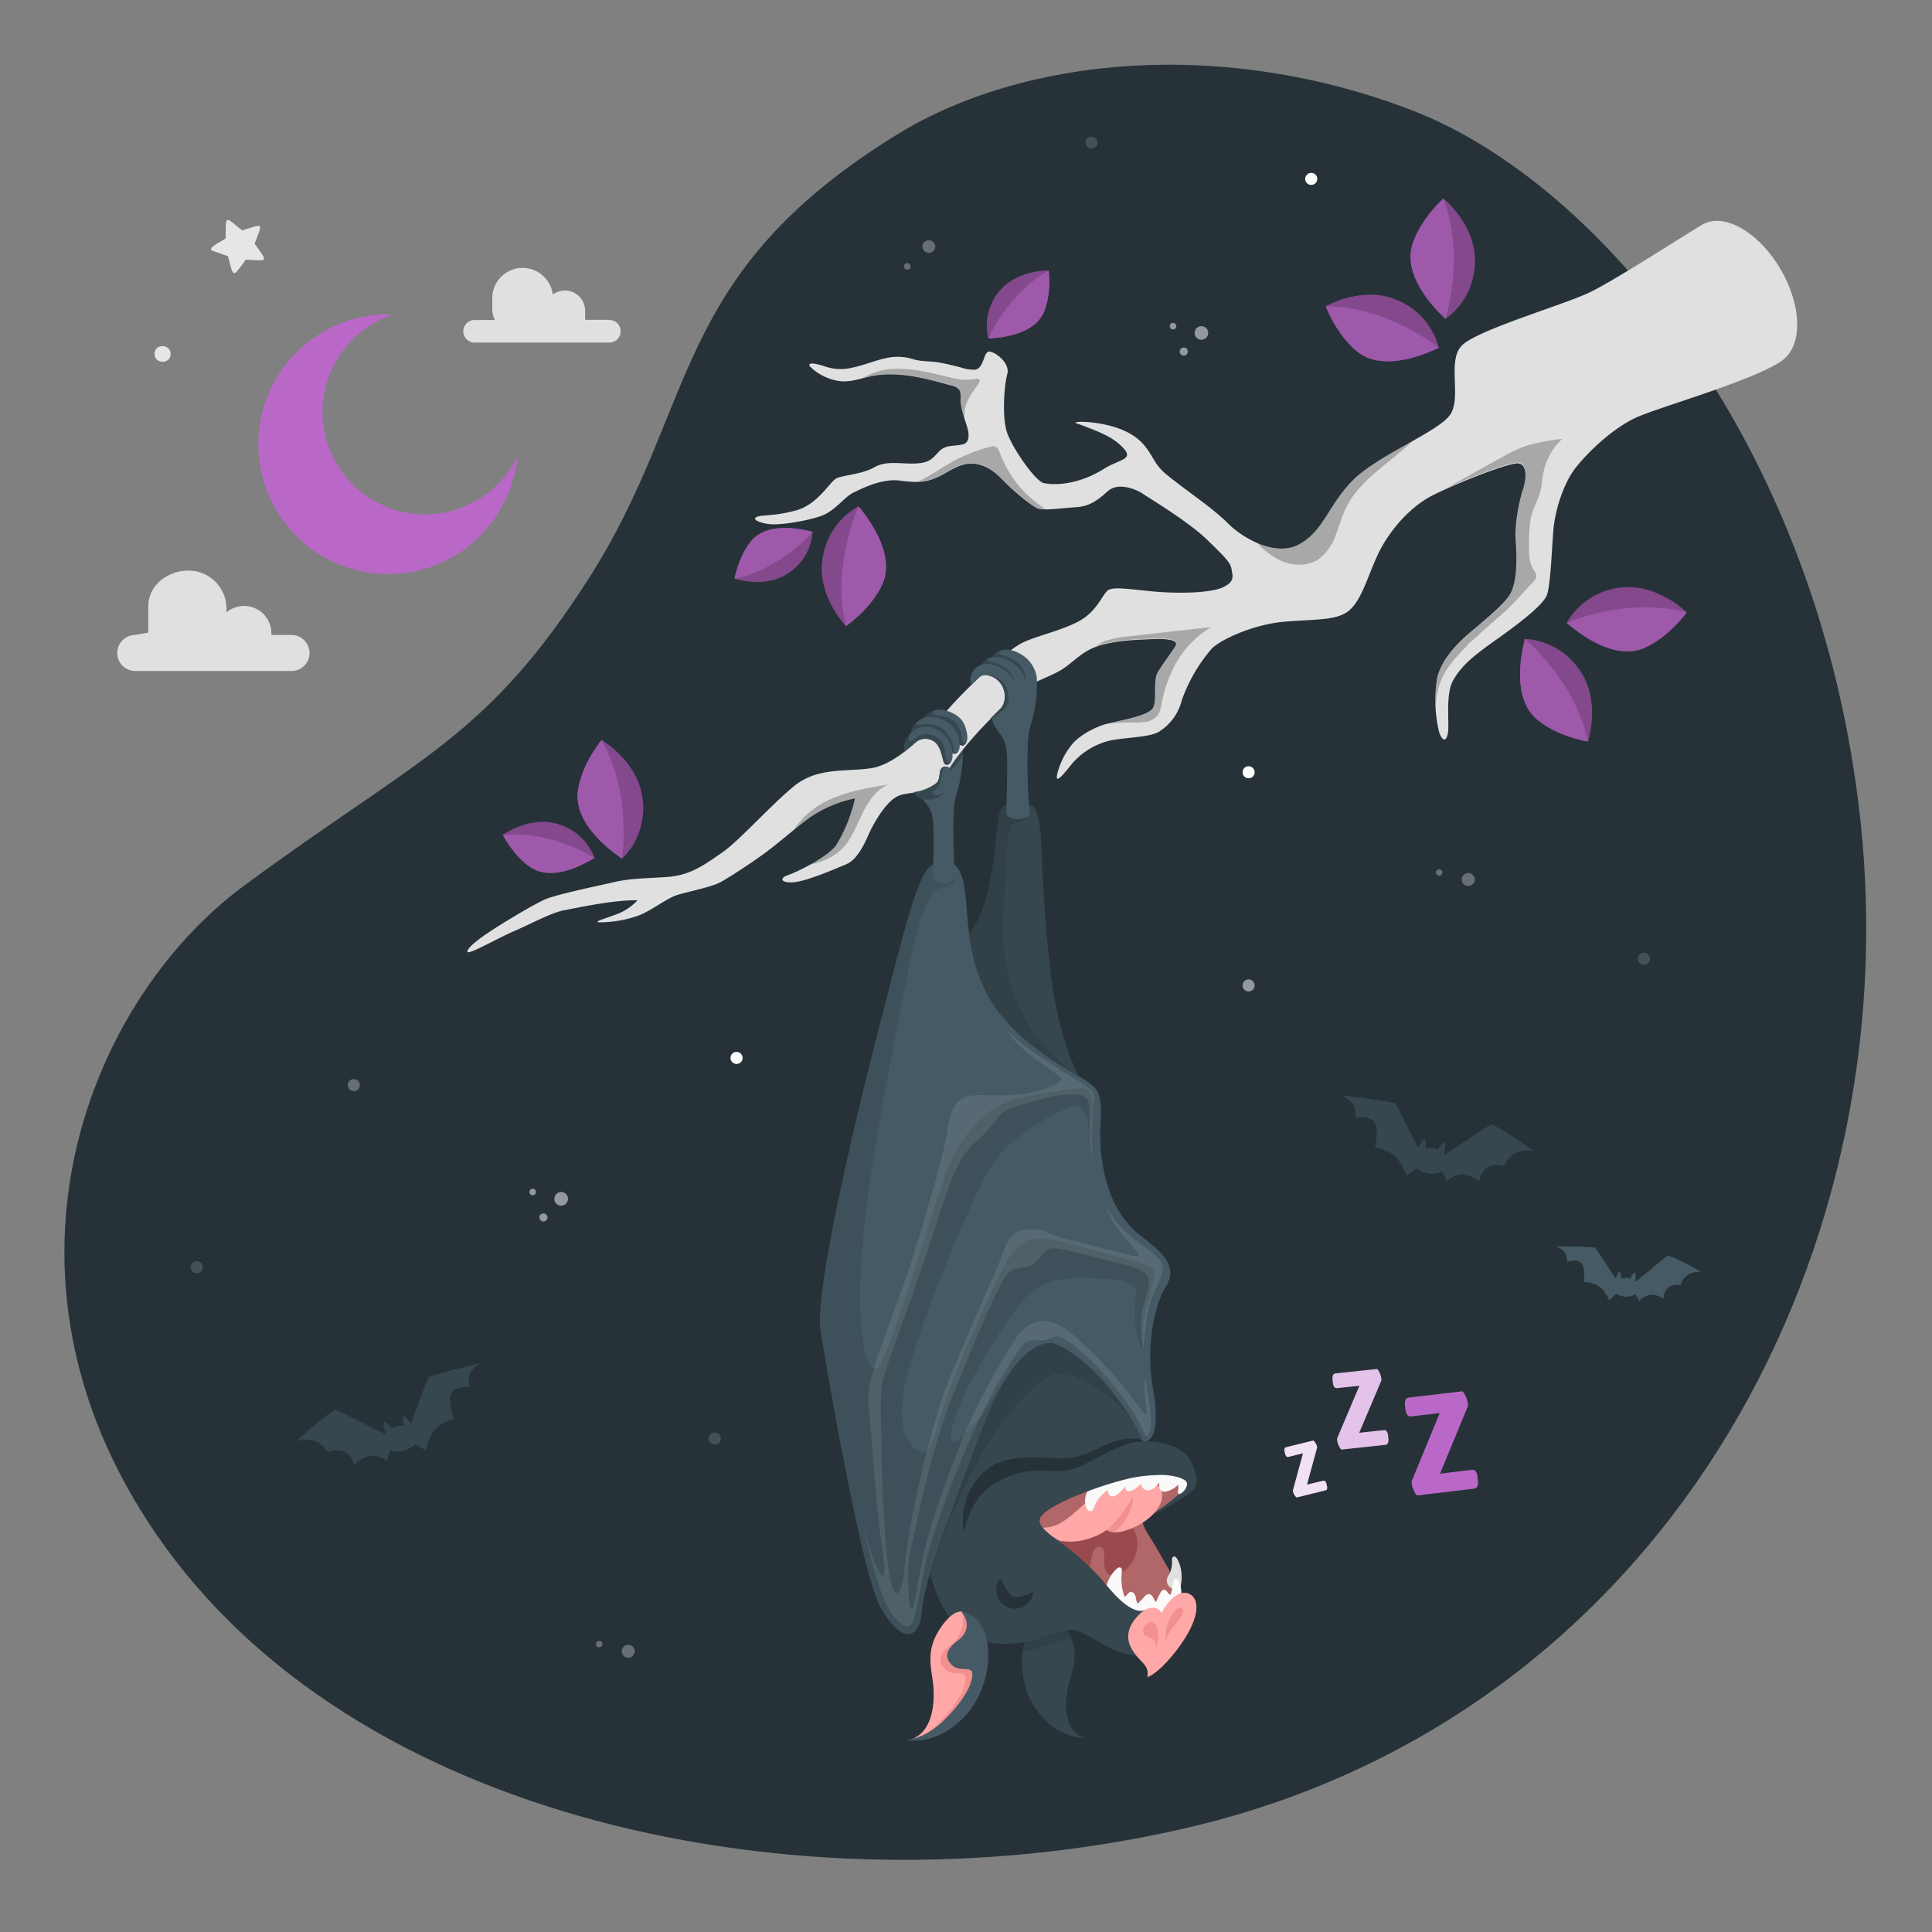 <svg xmlns="http://www.w3.org/2000/svg" viewBox="0 0 500 500"><rect x="0" y="0" width="500" height="500" fill="#808080" stroke="none"/><g id="freepik--Background--inject-32"><path id="freepik--background--inject-32" d="M232.09,34.86c-59,36.36-51.15,70.07-79.59,114.63-26.7,41.84-44,46.28-89.36,79.74C21.92,259.65-6.6,332.38,42.83,400.43c52.8,72.7,168.27,94.81,264,72.7C428.72,445,493.71,327.73,481.53,212.81c-10.29-97-67.3-165.43-116-184.22S265.16,14.47,232.09,34.86Z" style="fill:#263238"></path></g><g id="freepik--Stars--inject-32"><g id="freepik--stars--inject-32"><path d="M324.7,199.86a1.56,1.56,0,1,1-1.56-1.56A1.56,1.56,0,0,1,324.7,199.86Z" style="fill:#fff"></path><circle cx="91.57" cy="280.82" r="1.56" style="fill:#fff;opacity:0.3"></circle><path d="M192.18,273.79a1.56,1.56,0,1,1-1.56-1.56A1.56,1.56,0,0,1,192.18,273.79Z" style="fill:#fff"></path><g style="opacity:0.3"><path d="M372.26,225a.84.84,0,1,1-.62,1A.85.85,0,0,1,372.26,225Z" style="fill:#fff"></path><path d="M379.58,226a1.68,1.68,0,1,1-1.23,2A1.68,1.68,0,0,1,379.58,226Z" style="fill:#fff"></path><g style="opacity:0.5"><path d="M426.83,247.38a1.56,1.56,0,1,1-2.09-.68A1.56,1.56,0,0,1,426.83,247.38Z" style="fill:#fff"></path></g><g style="opacity:0.5"><path d="M52.34,327.25a1.56,1.56,0,1,1-2.09-.69A1.55,1.55,0,0,1,52.34,327.25Z" style="fill:#fff"></path></g></g><g style="opacity:0.3"><path d="M154.86,424.67a.84.84,0,1,1-.61,1A.83.83,0,0,1,154.86,424.67Z" style="fill:#fff"></path><path d="M162.18,425.72a1.68,1.68,0,1,1-1.23,2A1.68,1.68,0,0,1,162.18,425.72Z" style="fill:#fff"></path><g style="opacity:0.5"><path d="M186.39,371.58a1.56,1.56,0,1,1-2.09-.68A1.56,1.56,0,0,1,186.39,371.58Z" style="fill:#fff"></path></g></g><g style="opacity:0.3"><path d="M234,68.64a.84.84,0,0,1,1.07-.5.84.84,0,1,1-.56,1.58A.85.85,0,0,1,234,68.64Z" style="fill:#fff"></path><path d="M238.86,63.11A1.68,1.68,0,0,1,242,64.24a1.68,1.68,0,1,1-3.16-1.13Z" style="fill:#fff"></path><g style="opacity:0.5"><path d="M282.66,35.37a1.56,1.56,0,1,1-1.72,1.37A1.56,1.56,0,0,1,282.66,35.37Z" style="fill:#fff"></path></g></g><g style="opacity:0.5"><path d="M147,310.25a1.77,1.77,0,1,1-1.76-1.76A1.76,1.76,0,0,1,147,310.25Z" style="fill:#fff"></path><path d="M141.7,315.07a1.05,1.05,0,1,1-1-1.05A1.06,1.06,0,0,1,141.7,315.07Z" style="fill:#fff"></path><path d="M138.72,308.49a.85.85,0,1,1-.85-.85A.85.85,0,0,1,138.72,308.49Z" style="fill:#fff"></path></g><path d="M340.91,46.3a1.56,1.56,0,1,1-1.56-1.56A1.56,1.56,0,0,1,340.91,46.3Z" style="fill:#fff"></path><g style="opacity:0.5"><path d="M312.68,86.17a1.76,1.76,0,1,1-1.76-1.76A1.76,1.76,0,0,1,312.68,86.17Z" style="fill:#fff"></path><path d="M307.41,91a1.05,1.05,0,1,1-1.05-1.06A1,1,0,0,1,307.41,91Z" style="fill:#fff"></path><path d="M304.43,84.41a.85.85,0,1,1-.85-.85A.85.85,0,0,1,304.43,84.41Z" style="fill:#fff"></path></g><g style="opacity:0.5"><path d="M324.68,255.25a1.56,1.56,0,1,1-1.31-1.77A1.56,1.56,0,0,1,324.68,255.25Z" style="fill:#fff"></path></g></g><g id="freepik--stars--inject-32"><path d="M40,91.6c0,2.7,4.2,2.7,4.16,0S39.92,88.91,40,91.6Z" style="fill:#e6e6e6"></path><path d="M54.93,64.89,59,66.3c1.48,5.74,1.14,5.64,4.62.89,6,.33,5.73.74,2.27-4.12,2.16-5.6,2.47-5.22-3.22-3.43-4.65-3.79-4.2-4-4.26,2C58.2,62.1,53.36,64.11,54.93,64.89Z" style="fill:#e6e6e6"></path></g></g><g id="freepik--Bat--inject-32"><g id="freepik--bat--inject-32"><path d="M279.6,449.32c-4.91-2.73-3.87-10.56-2.84-14.14s2.23-6.93.45-11.3-3.78-5.67-4.83-5.71c-8.63.36-10.26,15.17-4.54,23.73S281,449.75,281,449.75A8.84,8.84,0,0,1,279.6,449.32Z" style="fill:#37474f"></path><path d="M264.66,427.46c5.74-.91,9.35-3.39,12.66-3.27,0-.1-.07-.2-.11-.31-1.78-4.36-3.78-5.67-4.83-5.71C267.92,418.36,265.33,422.41,264.66,427.46Z" style="opacity:0.1"></path><path d="M307.51,377.13c-1.5-2.24-6.06-4.24-11.68-4.05h0c.15-3.55,1.87-7.24.54-11.2-5.11-15.31-21.95-32.5-30.95-27s-28.57,48.6-24.78,72.43c3.86,13.15,9.73,17.92,19.31,18.09s14.17-4.74,18.71-3.37,11.74,8.31,18.91,5.85,7.87-10.35,8.14-13.41-8.05-13.84-12.88-22.19a1.86,1.86,0,0,1,.14-.67,12.87,12.87,0,0,0,3.65,1.33s11.44-5.81,12.6-7.84S309.08,379.5,307.51,377.13Z" style="fill:#37474f"></path><path d="M293.14,367.88l3.62-1.08a11.11,11.11,0,0,0-.4-4.92c-5.11-15.31-21.95-32.5-30.95-27s-28.57,48.6-24.78,72.43l.18.58c11-36.49,26.7-49.72,31.07-52S288.15,360.61,293.14,367.88Z" style="opacity:0.1"></path><path d="M249.47,396.66s1.3-8.7,7.68-12.56c8.7-5.27,13.84-2.77,18.89-3.54s12.59-7,18.87-7.44l.92,0c-.5-1.17-5.49-1.39-10.5,1.18-4.47,2.29-6.91,3-10.61,3.12-2.77.08-12.93-1.5-18.51,2.29A17,17,0,0,0,249.47,396.66Z" style="fill:#263238"></path><path d="M267.27,413a4.84,4.84,0,1,1-9-3.52c1-2.5,1.58,2.71,4.07,3.68S268.24,410.52,267.27,413Z" style="fill:#263238"></path><path d="M248.77,417.07c-1.16-.11-3.54,1-6.15,5.51s-1.82,8.36-1.23,12.42.54,12.78-5.25,15a18.65,18.65,0,0,0,8.76-3.23c4.47-3,10.68-12.07,9.57-20.15S248.77,417.07,248.77,417.07Z" style="fill:#ffa8a7"></path><path d="M246.18,425.63c-3.4,2.54-3.43,4.57-1.54,6.41s5.16.16,5.26,2.16-1.24,6.05-7.14,11.91a20.55,20.55,0,0,1-4.91,3.66,19.39,19.39,0,0,0,7.05-3c4.47-3,10.68-12.07,9.57-20.15s-5.7-9.57-5.7-9.57C250,419.79,248.56,423.87,246.18,425.63Z" style="fill:#f28f8f"></path><path d="M248.77,417.07c2.42,2.93,1.53,5.7-.84,7.46-3.4,2.54-3.44,4.57-1.55,6.41s5.17.16,5.26,2.16-1.24,6-7.13,11.91c-5.18,5.14-9.93,5.27-9.93,5.27s8,1.91,15.54-6.58S258.14,418.78,248.77,417.07Z" style="fill:#455a64"></path><path d="M296.34,416.66c-3.18,1.33-7.65-3.63-9.81-6.24-9.88-11.86-16.55-12.76-17.46-16.63s18.31-10.26,23.89-11.3,13.48-.52,13.88,1.63-10.66,9.11-10.66,9.11c-1.42,1,1.31,4,3.91,8.73,2,3.67,4.75,7.73,5.14,10.54s-2.92,7.45-4.8,6.77S298.33,416.48,296.34,416.66Z" style="fill:#b16668"></path><path d="M304.83,403.76l-.19-.34a1.48,1.48,0,0,0-.4-.46.58.58,0,0,0-.58-.08c-.3.14-.36.53-.36.86a7.61,7.61,0,0,1-.55,3.43,7.68,7.68,0,0,0-.69,1.21,2.21,2.21,0,0,0,.53,2.19c.48.52,1.64,1.23,2.38.95.36-.13.49-.56.56-.93a11.16,11.16,0,0,0,.13-4.27A9.36,9.36,0,0,0,304.83,403.76Z" style="fill:#e0e0e0"></path><path d="M288.07,407.68c7.41-.63,10.34-16.11-3-14.93-6.06.53-9.18,3.41-10.46,6.49a62.87,62.87,0,0,1,7.42,6.27,4.11,4.11,0,0,0,.19-.73c.57-3.44,1.08-4.92,2.83-4.3S284.31,408,288.07,407.68Z" style="fill:#9a4a4d"></path><path d="M304.68,415.42l-.07.12a8.58,8.58,0,0,1-4.86,3.37c-1.3-.86-1.7-2.4-3.42-2.25-3.17,1.33-7.64-3.63-9.8-6.24l-.13-.15A9.33,9.33,0,0,1,289,406a1,1,0,0,1,.9-.34.35.35,0,0,1,.16.08.73.73,0,0,1,.26.46,2.43,2.43,0,0,1,0,.71,13.62,13.62,0,0,0,.72,6.32c.61-.21.85-1.06,1.47-1.21a1.09,1.09,0,0,1,1.11.54,3.11,3.11,0,0,1,.39,1.25,2.76,2.76,0,0,0,.47,1.22c.55-.59,1.11-1.19,1.67-1.77a1.69,1.69,0,0,1,1.24-.71,1.45,1.45,0,0,1,1.05.87,4.2,4.2,0,0,0,.75,1.2,19.2,19.2,0,0,1,1.09-2.35c.21-.4.53-.84,1-.83s.66.39.91.68.68.86.83.37a13.92,13.92,0,0,0,.52-2.28c.06-.4,0-1.16.38-1.48a.5.5,0,0,1,.29-.14c.35-.05.63.27.81.58A6.16,6.16,0,0,1,304.68,415.42Z" style="fill:#fafafa"></path><path d="M300.65,417.49c-1.08-2.08-4-2.21-7,1.65-3.35,4.4-1.09,7.89,1.64,10.69,1.41,1.46,1.92,2.15,1.65,4.23,3.26-1.29,7.32-6.42,9.23-9.31,4-6,4.52-10.72,1.69-12.23-2.48-1.34-5.69,1.66-7.25,5Z" style="fill:#ffa8a7"></path><path d="M299.19,426.51c.64-1.89.8-5-.28-6.22-.7-.79-1.58-.79-2.56.47-.59.76-.79,2,0,2.45C297.58,423.94,299.16,423.71,299.19,426.51Z" style="fill:#f28f8f"></path><path d="M301.69,425.21a11.34,11.34,0,0,1,1.44-7c.9-1.53,1.86-2.38,2.69-2,.51.25.5,1.37-.44,2.65C303.91,420.86,302.24,422.15,301.69,425.21Z" style="fill:#f28f8f"></path><path d="M291.61,396c7.26-2.32,11.49-8.8,7.82-11.6s-12.09-1.32-18.35,4.41c-5.79,5.3-7.48,6.42-11.21,6.55a17.4,17.4,0,0,0,3.39,2.86h0c1.15,1,7.54,1.63,13.21-2.3C286.47,396,287.8,397.27,291.61,396Z" style="fill:#ffa8a7"></path><path d="M293,387.23c-.59,2.19-4.62,7.23-6.51,8.73a3.43,3.43,0,0,0,2,.51C292.58,393,293.57,388.08,293,387.23Z" style="fill:#f28f8f"></path><path d="M291.32,384.6c-.1.59-.08,1.26.66,1.35a1.9,1.9,0,0,0,1-.24,7.42,7.42,0,0,0,2.4-1.87,1.53,1.53,0,0,0,.58,1.43,1.76,1.76,0,0,0,1.33.42,3.11,3.11,0,0,0,1.36-.58,7.29,7.29,0,0,0,1.41-1.47,4.33,4.33,0,0,0-.07,1.19,1.46,1.46,0,0,0,.56,1,1.52,1.52,0,0,0,1,.22,6,6,0,0,0,3.38-1.85,6.6,6.6,0,0,1-.09,1.85c-.07.55.32.75.76.45a3.36,3.36,0,0,0,1.32-1.44,2.11,2.11,0,0,0,.26-1.2,1.07,1.07,0,0,0-.57-.78,6.46,6.46,0,0,0-1.55-.73,17,17,0,0,0-5.72-.6,40.2,40.2,0,0,0-6.38.72A84,84,0,0,0,281.43,386c-.06.11-.12.21-.17.32a5.05,5.05,0,0,0-.44,2.13,5.18,5.18,0,0,0,.3,1.74c.33.91,1.2,1.33,1.83.37a4.27,4.27,0,0,0,.38-.91,8.35,8.35,0,0,1,3.38-4c.06.58.18,1.25.69,1.52C288.7,387.8,290.6,385.4,291.32,384.6Z" style="fill:#fafafa"></path><path d="M260.62,208.26c-1.64.09-2.26,1.59-2.87,8.57-.46,5.21-2.05,23.38-9.86,27.07,1.79,14.58,19.94,35.53,31.26,34.66,0,0-4.26-8-6.44-21.21s-3-32.64-3.24-38.68c-.35-7.73-1.45-10.41-3.23-10.41Z" style="fill:#37474f"></path><path d="M279.15,278.56h0s-11.29-7.41-15.93-19.45-3.89-19.26-3.16-28.5.22-17.17,2.61-17.67c2.75-.58,4-1,3.72-2.9l-.61-1.78h-5.16c-1.64.08-2.26,1.59-2.87,8.57-.46,5.21-2.05,23.38-9.86,27.07C249.68,258.48,267.83,279.43,279.15,278.56Z" style="opacity:0.1"></path><path d="M301.89,332.65c3.85-6.28-4.38-10.65-8.19-14.11-6.07-5.52-8.25-14.08-8.82-21.05s.88-11.11-.77-14.82-8.86-4.83-19.89-14.53-13-21-13.73-29.45S249.58,226,247,223.78h-5.47c-3.82.91-7.79,18.05-14.31,43.23-6.27,24.18-16.47,67.81-14.88,77.37s10.68,63.5,15.74,72,9.8,8.88,10.56.19,8.08-26.81,15.73-47.33,15.52-21.93,18.08-21.67c10.09,3.48,20.71,18.7,23.4,25.51,3.36.15,4.06-5.58,2.49-14.12S298,338.92,301.89,332.65Z" style="fill:#455a64"></path><g style="opacity:0.1"><path d="M260.66,266.51c3,6,14.15,11.6,14,12.7s-3.26,2.76-9.56,3.87-12.66-.44-15.63,1-3.83,4.57-4.35,9-6.47,25-10.13,36c-2.79,8.44-9.71,25.8-10.12,30.47s.32,6.68,1.19,18.94,2.2,24.52,4,30.95c0,0-1.77-19.33-1.87-31.43-.09-12.64-1-17.42,1.23-24s9.59-26.58,12.31-35.35c3.07-9.88,5.85-18.38,9.63-22s4.62-4.33,6.71-7.17,5.17-3.28,10.28-4.69,7.32-1.68,10.54-1.46,3.23,2.26,3,7.08A51.17,51.17,0,0,0,283,301.12c-.77-4.81-.32-11.67,0-14.87s.55-3.81-3.44-6.25S264.46,271.07,260.66,266.51Z" style="fill:#fff"></path><path d="M286.13,311.88c1.6,5.51,6.52,10,8,11.93s0,1.53-7.86-.54-12.84-3-15.36-4.37-7.44-1-9.18,1.09-2.15,4.67-3.62,8-9.79,22-13.37,31.29S234.1,396.68,234,409.13c3.51-16.53,6.91-33.81,12.62-48.07S259,331,261.13,329.25s4.85-.83,6.65-2.39,2.37-3.22,4.13-3.75,10.91,2.2,14.92,3.12,6.68,1.48,8.94,2.92,1.86,3.46.4,7.78a25.34,25.34,0,0,0-.3,12.4c.65-7.08,1-11.28,3.43-16.18s2.27-6.22-1.2-9S289.22,318.19,286.13,311.88Z" style="fill:#fff"></path><path d="M296.44,356.44c.23,3.85,2.61,12.76.68,15.13-.91.76-1.36-2.39-4-6.32a84.54,84.54,0,0,0-9.23-11.58c-3.76-3.91-8.85-8-10.21-7.88s-2.15.87-3.74,1.07-2.95-.41-4.29.34-8.5,11.25-14.39,24.86c-6.78,15.62-10.28,25.78-14,40.89,1.39-14.85,8.07-30.81,11.62-40.14s12.55-24.84,14.92-27.67,6.3-4.73,11-1.83,12,10.79,15.72,15.3c4.44,5.35,5.94,8.12,6.16,7.55C297.18,365,295.54,360.19,296.44,356.44Z" style="fill:#fff"></path><path d="M223.58,395.27c1.33,6.72,4.39,18.77,7.24,22.37s4,3.7,5,2.93,3.2-14.26,3.89-16.9c0,0-1.08.61-1.59,3.25-.21,1.08-1.55,8.8-1.92,9.27-1.07,1.36-1.45-6.65-.94-13.16,0,0-1,.37-1.13,2.74s-1,6.94-2.09,6.52c-.89-.35-1.45-1.22-2.59-9.84l-.91-.15a25.73,25.73,0,0,1,.27,5.11C228.65,408.82,226.72,407.61,223.58,395.27Z" style="fill:#fff"></path></g><path d="M275.61,321.56c-8.36-2.32-10.61-.55-13.43,2.48s-10.76,21.62-14.26,30a134.47,134.47,0,0,0-5.64,16.24c-1.71,6.67-4,6.11-5.78,4.32-2.76-2.83-3.15-6.86-3.06-9.62.21-6.44,2.2-13.34,6.71-25.56,5.68-15.38,13.12-33.28,18-39.87s17.72-13.22,20.32-13.41,3.49,5.74,3.84,10.52c-.09-8.83,1-11.1.14-13.09s-2-1.88-3.26-1.81a126.73,126.73,0,0,0-14.73,2.26,21.74,21.74,0,0,0-11.56,6.41,38.27,38.27,0,0,0-8.41,14c-5,14.76-14.79,47.5-17.24,49.46s-4-5.39-4.42-11.65c-1.66-22.77,6.34-60.6,12.07-90.23,1.48-7.6,4.73-21.24,7.76-21.91,3.49-.78,4.73-1.41,4.43-3.66l-1.49-2.68h-4.05c-3.82.91-7.79,18.05-14.31,43.23-6.27,24.18-16.47,67.81-14.88,77.37s10.68,63.5,15.74,72,9.8,8.88,10.56.19,8.08-26.81,15.73-47.33a81.24,81.24,0,0,1,4.9-10.93c-1.86,3.14-6.82,11-11.95,14.77-2,1.1-1.72-2.07.76-8.68s11.44-21.8,17.22-28.51,16.8-5,21.27-4.82,7.93,1.37,7.45,4.08-.93,9.92,1.87,14.18c-.57-7.11.54-10,1.78-14.57s1.37-5.9.53-6.71S284,323.89,275.61,321.56Z" style="opacity:0.1"></path><path d="M249.18,193.39a38.69,38.69,0,0,1-1.79,12.76c-1,3-.66,14-.34,20.1a2.24,2.24,0,0,1-1.5,2.25,4.44,4.44,0,0,1-2.45.07,2.25,2.25,0,0,1-1.65-2.25c.42-15.38.26-15.9-2.27-19-2-2.44-3.13-8.1-3.13-8.1Z" style="fill:#455a64"></path><path d="M246.6,194.54l-4,4.6,2.21,2.22,4.31-5.8c0-.74,0-1.47,0-2.17Z" style="fill:#37474f"></path><g id="freepik--Brench--inject-32"><path d="M465.11,84c0-9.16-6.43-20.3-14.37-24.88-4-2.29-7.54-2.51-10.14-1-4.07,2.35-22.72,14.47-29.32,17.61S382.65,85.3,378.45,89.3s.13,13.94-3.39,18.35-19,10.42-25.25,16.95-7.3,12.85-13.61,16.27-14.9-1.9-18.34-5.36-9-7.31-12.92-10.31-4.83-3.7-6.52-6.57-3.38-5.49-8.12-7.45c-5.46-2.25-13-2.29-11.84-1.67,7.15,2.54,9.5,3.89,11.34,5.55,4.4,4,.32,3.49-4.26,6.37C280,124.89,274,125.84,270,125c-2.5-1-7.93-9.07-9.33-12.92s-.8-12.44,0-15.19S258,91.32,256.19,91s-1.31,4.39-3.94,4.69a10.78,10.78,0,0,1-3.59-.6c-1.93-.48-3.86-1-5.83-1.3-2.13-.37-4.46-.18-6.49-.83a13.48,13.48,0,0,0-7.24-.23c-2.89.64-5.63,1.82-8.53,2.42a12.59,12.59,0,0,1-6.67-.19c-.5-.17-4.43-1.53-4.46-.49a.66.66,0,0,0,.26.45,13.56,13.56,0,0,0,7.58,3.7c3.08.43,6.25-1,9.3-1.46,6.62-1,13.31.85,19.76,2.66a3.13,3.13,0,0,1,1.95,1.11,3.54,3.54,0,0,1,.31,2c-.07,2.92,1,5.14,1.77,7.85.42,1.44.67,3.76-1.17,4.21-2.44.6-4.36,0-6.15,1.83s-2.31,2.93-6,3.13-7.57-.87-10.81,1-8.3,2-9.9,2.92-4.76,6.68-10.25,8.2-8.4,1.12-10,1.62-.25,1.45,2.68,1.91,10.65-.86,14.06-2.2,5.78-4.84,8-5.9,7.41-3.77,12.18-3.11,6.94.34,9.85-1,6.08-4.15,10.13-3.24,5.93,3.61,8.07,5.62,6,5.23,7.54,5.83,6.53-.13,9.92-.34,5.49-1.72,8.2-4.16,7.46-.4,9,.66,11.82,7.21,16.59,11.84,6.15,6,6.41,7.71,1,3.16-2.25,4.69-12,1.69-18.72,1-9-1-10.63-.44-2.77,5.26-7.54,8-11.93,4.08-15.5,6.06-12.4,9.86-18.47,16.67S232,197.87,225.31,198.83s-13.81-.31-19.9,4.69-14,14-18.59,17.17-8.2,5.88-14.32,6.28-9.56.37-13.86,1.38-15,3.19-17.8,4.51-8,4.37-12.7,7.35-7.51,5.4-7.14,6.15,7.83-3.58,11.91-5.32,9.79-4.87,13.1-5.47,12.83-2.71,19-2.58a14.22,14.22,0,0,1-5.69,3.71c-3.77,1.39-5.62,1.81-4.23,2a30.47,30.47,0,0,0,10.27-1.79c3.29-1.33,7.19-4.39,9.77-5.24s9.11-2.08,11.55-3.48,6.78-4.18,11-7.23,8.75-7.23,12.45-9.78a32.68,32.68,0,0,1,11.13-4.57,30.26,30.26,0,0,1-1.09,4,38.52,38.52,0,0,1-3.7,8c-1.85,2.91-9.8,6.92-12.51,7.86s-1.45,2.26,1.92,1.8,10-3.26,13.27-4.67,5.29-7,6.17-8.76,3.94-7.5,7.22-8.88,8.66.22,13.09-7,14.81-17.28,18.62-20.14,8.13-3.79,11.23-6,5-4.55,9.29-5.81,8.77-1.4,13.27-1.6,7,.34,6.16,1.73-3.19,4.52-4.55,6.75-.15,7.07-1.22,9.19-7.87,3.14-11.77,4.18-7.81,3.49-9.4,5.61a19.37,19.37,0,0,0-3.7,7.67c-.53,2.85,2.35-1.06,4.17-3.24a18.82,18.82,0,0,1,9.72-5.69c4-.79,10.52-.79,12.7-2.38a13.29,13.29,0,0,0,5.69-8,41.88,41.88,0,0,1,7.75-13.35c2.24-2.32,10.8-6.34,19-7s13.62-.26,16.7-3,4.59-8.41,7.12-14,7.89-12.41,14.35-15.68,19.84-8.53,22.19-8.27,2.08,4,1.17,6.75-2.19,8.93-1.86,13.16.47,10.72-1.52,14-9.92,9.26-12.5,11.78-5.49,6-6.35,10a35.88,35.88,0,0,0,.53,13.76c.86,2.72,2.06,2.68,2.35-.15s-.69-9.78,1.37-13.28,4.68-5.88,10.77-10.18,12.46-9.17,13.43-11.78,1.3-12.71,1.7-17.1,2.39-11.74,6-16.17,9.86-10.23,15.75-12.82,29.58-9.33,37.09-14.36C463.52,91.78,465.11,88.57,465.11,84Z" style="fill:#e0e0e0"></path><g style="opacity:0.25"><path d="M399.94,114.21c-1.48.28-3,.62-4.41,1a31.9,31.9,0,0,0-6.44,2.93c-5,2.67-9.92,5.56-14.94,8.25,6.91-3.14,16.84-6.89,18.83-6.67,2.36.26,2.08,4,1.17,6.75s-2.19,8.93-1.86,13.16.47,10.72-1.52,14-9.92,9.26-12.5,11.78-5.49,6-6.35,10a31.34,31.34,0,0,0-.38,7.43c.54-6.56,2.11-9.68,8.12-15.68,0-.47,2-1.9,2.35-2.26.76-.71,1.53-1.42,2.31-2.12,1.49-1.32,3-2.63,4.5-3.93,2.87-2.49,5.24-5.43,7.9-8.18a2.51,2.51,0,0,0,.91-1.63,3.14,3.14,0,0,0-.74-1.56c-1.11-1.73-1.17-3.91-1.18-6,0-3.13,0-6.32,1-9.27.56-1.63,1.42-3.14,1.88-4.8s.51-3.36.82-5a16.17,16.17,0,0,1,4.88-8.81C402.82,113.73,401.37,113.94,399.94,114.21Z"></path><path d="M291.73,164.74a25.2,25.2,0,0,0-5.25,1,9.66,9.66,0,0,0-2.82,1.49c.35-.13.71-.25,1.1-.36,4.34-1.27,8.77-1.4,13.27-1.6s7,.34,6.16,1.73-3.19,4.52-4.55,6.75-.15,7.07-1.22,9.19-7.87,3.14-11.77,4.18c-.33.09-.66.2-1,.31a61.6,61.6,0,0,1,7.68-.46,16.93,16.93,0,0,0,3.34-.18,4.79,4.79,0,0,0,2.86-1.6,6.25,6.25,0,0,0,1.06-2.92,35.54,35.54,0,0,1,2.85-8.86,25.49,25.49,0,0,1,10-11.13Z"></path><path d="M205.45,214.76c1.64-1.34,3.22-2.59,4.67-3.59a32.68,32.68,0,0,1,11.13-4.57,30.26,30.26,0,0,1-1.09,4,38.52,38.52,0,0,1-3.7,8c-1,1.6-3.89,3.54-6.72,5.11a16.68,16.68,0,0,0,7.69-3.57c2.67-2.41,4-5.93,5.55-9.18s3.62-6.6,7-7.93c-4.7.76-9.45,1.54-13.86,3.33A21.65,21.65,0,0,0,205.45,214.76Z"></path><path d="M238.09,124.38l-.56.25a13,13,0,0,0,5.32-1.32c2.91-1.32,6.08-4.15,10.13-3.24s5.93,3.61,8.07,5.62,6,5.23,7.54,5.83a6.25,6.25,0,0,0,2,.22l-.71-.46a28.87,28.87,0,0,1-11.08-14c-.26-.72-.59-1.54-1.33-1.74a2.29,2.29,0,0,0-1.13.08,42.58,42.58,0,0,0-10.87,4.44C243,121.49,240.66,123.17,238.09,124.38Z"></path><path d="M233.15,95.45a18.26,18.26,0,0,0-10,2.43,34,34,0,0,1,3.45-.77c6.62-1,13.31.85,19.76,2.66a3.13,3.13,0,0,1,1.95,1.11,3.54,3.54,0,0,1,.31,2,15.78,15.78,0,0,0,1,5.43,25.9,25.9,0,0,1,.11-2.64,10.15,10.15,0,0,1,1.07-2.7c.76-1.33,1.71-2.54,2.52-3.83a.94.94,0,0,0,.21-.65.68.68,0,0,0-.59-.48,2.19,2.19,0,0,0-.8.09,12.75,12.75,0,0,1-5.66-.3C242.05,96.81,237.66,95.56,233.15,95.45Z"></path><path d="M365.63,114.1c-5.64,3.2-12.23,6.77-15.82,10.5-6.27,6.53-7.3,12.85-13.61,16.27-3.34,1.81-7.32,1.16-10.84-.36a21.49,21.49,0,0,0,4.66,3.84c3.31,2,7.7,2.56,11,.52a12.46,12.46,0,0,0,4.5-6c1-2.35,1.59-4.84,2.68-7.14C351.74,124.2,359.6,119.89,365.63,114.1Z"></path></g><g id="freepik--Leaves--inject-32"><path d="M394.65,165.36c-1.94,7.7-2.14,16.41,3.17,20.86s13.11,5.68,13.11,5.68,3.54-10.6-2.24-18.63A18.3,18.3,0,0,0,394.65,165.36Z" style="fill:#BA68C8"></path><path d="M394.65,165.36c-1.94,7.7-2.14,16.41,3.17,20.86s13.11,5.68,13.11,5.68,3.54-10.6-2.24-18.63A18.3,18.3,0,0,0,394.65,165.36Z" style="opacity:0.3"></path><path d="M397.82,186.22c5.31,4.45,13.11,5.68,13.11,5.68-3.24-15.7-16.28-26.54-16.28-26.54C392.71,173.06,392.51,181.77,397.82,186.22Z" style="fill:#BA68C8"></path><path d="M397.82,186.22c5.31,4.45,13.11,5.68,13.11,5.68-3.24-15.7-16.28-26.54-16.28-26.54C392.71,173.06,392.51,181.77,397.82,186.22Z" style="opacity:0.15"></path><path d="M405.47,161.19c6,5.18,13.72,9.25,20.08,6.49s10.95-9.18,10.95-9.18-7.91-7.91-17.67-6.33A18.34,18.34,0,0,0,405.47,161.19Z" style="fill:#BA68C8"></path><path d="M405.47,161.19c6,5.18,13.72,9.25,20.08,6.49s10.95-9.18,10.95-9.18-7.91-7.91-17.67-6.33A18.34,18.34,0,0,0,405.47,161.19Z" style="opacity:0.3"></path><path d="M425.55,167.68c6.35-2.76,10.95-9.18,10.95-9.18-15.49-4.12-31,2.69-31,2.69C411.49,166.37,419.19,170.45,425.55,167.68Z" style="fill:#BA68C8"></path><path d="M425.55,167.68c6.35-2.76,10.95-9.18,10.95-9.18-15.49-4.12-31,2.69-31,2.69C411.49,166.37,419.19,170.45,425.55,167.68Z" style="opacity:0.15"></path><path d="M372.35,90c-7.16,3.42-15.66,5.35-21.07,1s-8.17-11.73-8.17-11.73,9.69-5.57,18.7-1.5A18.3,18.3,0,0,1,372.35,90Z" style="fill:#BA68C8"></path><path d="M372.35,90c-7.16,3.42-15.66,5.35-21.07,1s-8.17-11.73-8.17-11.73,9.69-5.57,18.7-1.5A18.3,18.3,0,0,1,372.35,90Z" style="opacity:0.3"></path><path d="M351.28,91c-5.41-4.33-8.17-11.73-8.17-11.73,16,.06,29.24,10.7,29.24,10.7C365.19,93.38,356.69,95.31,351.28,91Z" style="fill:#BA68C8"></path><path d="M351.28,91c-5.41-4.33-8.17-11.73-8.17-11.73,16,.06,29.24,10.7,29.24,10.7C365.19,93.38,356.69,95.31,351.28,91Z" style="opacity:0.15"></path><path d="M161,222.22c-6.54-4.5-12.45-10.91-11.39-17.76s6.09-12.93,6.09-12.93,9.66,5.64,10.62,15.47A18.32,18.32,0,0,1,161,222.22Z" style="fill:#BA68C8"></path><path d="M161,222.22c-6.54-4.5-12.45-10.91-11.39-17.76s6.09-12.93,6.09-12.93,9.66,5.64,10.62,15.47A18.32,18.32,0,0,1,161,222.22Z" style="opacity:0.3"></path><path d="M149.59,204.46c1-6.85,6.09-12.93,6.09-12.93,7.93,13.93,5.3,30.69,5.3,30.69C154.44,217.72,148.53,211.31,149.59,204.46Z" style="fill:#BA68C8"></path><path d="M149.59,204.46c1-6.85,6.09-12.93,6.09-12.93,7.93,13.93,5.3,30.69,5.3,30.69C154.44,217.72,148.53,211.31,149.59,204.46Z" style="opacity:0.15"></path><path d="M153.83,222c-5.3,3.26-11.77,5.45-16.34,2.53s-7.33-8.46-7.33-8.46,7.1-5.14,14.45-2.71A14.34,14.34,0,0,1,153.83,222Z" style="fill:#BA68C8"></path><path d="M153.83,222c-5.3,3.26-11.77,5.45-16.34,2.53s-7.33-8.46-7.33-8.46,7.1-5.14,14.45-2.71A14.34,14.34,0,0,1,153.83,222Z" style="opacity:0.3"></path><path d="M137.49,224.56c-4.57-2.92-7.33-8.46-7.33-8.46,12.5-1.27,23.67,5.93,23.67,5.93C148.53,225.29,142.06,227.48,137.49,224.56Z" style="fill:#BA68C8"></path><path d="M137.49,224.56c-4.57-2.92-7.33-8.46-7.33-8.46,12.5-1.27,23.67,5.93,23.67,5.93C148.53,225.29,142.06,227.48,137.49,224.56Z" style="opacity:0.15"></path><path d="M222.18,131.07c5.07,6.11,9,13.88,6.14,20.18S218.94,162,218.94,162s-7.76-8-6-17.77A18.29,18.29,0,0,1,222.18,131.07Z" style="fill:#BA68C8"></path><path d="M222.18,131.07c5.07,6.11,9,13.88,6.14,20.18S218.94,162,218.94,162s-7.76-8-6-17.77A18.29,18.29,0,0,1,222.18,131.07Z" style="opacity:0.3"></path><path d="M228.32,151.25c-2.87,6.31-9.38,10.79-9.38,10.79-3.85-15.56,3.24-31,3.24-31C227.25,137.18,231.19,145,228.32,151.25Z" style="fill:#BA68C8"></path><path d="M228.32,151.25c-2.87,6.31-9.38,10.79-9.38,10.79-3.85-15.56,3.24-31,3.24-31C227.25,137.18,231.19,145,228.32,151.25Z" style="opacity:0.15"></path><path d="M374.09,82.53c-5.77-5.45-10.63-12.69-8.54-19.29s8-11.85,8-11.85,8.68,7,8.13,16.91A18.31,18.31,0,0,1,374.09,82.53Z" style="fill:#BA68C8"></path><path d="M374.09,82.53c-5.77-5.45-10.63-12.69-8.54-19.29s8-11.85,8-11.85,8.68,7,8.13,16.91A18.31,18.31,0,0,1,374.09,82.53Z" style="opacity:0.3"></path><path d="M365.55,63.24c2.09-6.61,8-11.85,8-11.85,5.71,15,.54,31.14.54,31.14C368.32,77.08,363.46,69.84,365.55,63.24Z" style="fill:#BA68C8"></path><path d="M365.55,63.24c2.09-6.61,8-11.85,8-11.85,5.71,15,.54,31.14.54,31.14C368.32,77.08,363.46,69.84,365.55,63.24Z" style="opacity:0.15"></path><path d="M255.79,87.59c6-.28,12.32-2,14.37-6.84S271.4,70,271.4,70s-8.43-.24-13,5.68A13.83,13.83,0,0,0,255.79,87.59Z" style="fill:#BA68C8"></path><path d="M255.79,87.59c6-.28,12.32-2,14.37-6.84S271.4,70,271.4,70s-8.43-.24-13,5.68A13.83,13.83,0,0,0,255.79,87.59Z" style="opacity:0.3"></path><path d="M270.16,80.75c2-4.81,1.24-10.71,1.24-10.71-10.63,5.77-15.61,17.55-15.61,17.55C261.77,87.31,268.11,85.55,270.16,80.75Z" style="fill:#BA68C8"></path><path d="M270.16,80.75c2-4.81,1.24-10.71,1.24-10.71-10.63,5.77-15.61,17.55-15.61,17.55C261.77,87.31,268.11,85.55,270.16,80.75Z" style="opacity:0.15"></path><path d="M210.29,137.66c-5.79-1.52-12.36-1.74-15.76,2.23s-4.4,9.84-4.4,9.84,8,2.75,14.07-1.54A13.81,13.81,0,0,0,210.29,137.66Z" style="fill:#BA68C8"></path><path d="M210.29,137.66c-5.79-1.52-12.36-1.74-15.76,2.23s-4.4,9.84-4.4,9.84,8,2.75,14.07-1.54A13.81,13.81,0,0,0,210.29,137.66Z" style="opacity:0.3"></path><path d="M194.53,139.89c-3.4,4-4.4,9.84-4.4,9.84,11.87-2.31,20.16-12.07,20.16-12.07C204.5,136.14,197.93,135.92,194.53,139.89Z" style="fill:#BA68C8"></path><path d="M194.53,139.89c-3.4,4-4.4,9.84-4.4,9.84,11.87-2.31,20.16-12.07,20.16-12.07C204.5,136.14,197.93,135.92,194.53,139.89Z" style="opacity:0.15"></path></g></g><path d="M250.27,189.94c-.5-2.81-1.51-4.46-4.2-5.6-2.37-1-4.56-1-6.4.87a7.44,7.44,0,0,0-.55.58,4.84,4.84,0,0,0-1.94,1.18,4.92,4.92,0,0,0-1.42,2.75,5.68,5.68,0,0,0-1.78,4.85c.9-.68,1.83-1.46,2.8-2.32a4,4,0,0,1,4.78-.46c1.88,1.09,2.17,4,2.67,5.45s2.55.59,2.27-2.24a.69.69,0,0,1,0-.13c.71.64,2-.2,1.87-2.23C249.09,193.55,250.73,192.52,250.27,189.94Z" style="fill:#455a64"></path><path d="M242.47,202.55a2.92,2.92,0,0,0,.58-1.38c.12-.64.15-1,.25-1.59a1.53,1.53,0,0,1,.84-1.08,1.61,1.61,0,0,1,1.43.09c1,.56.53,2.18.38,3.06a7.25,7.25,0,0,1-1.52,3.44,6.05,6.05,0,0,1-5.84,1.7,3.13,3.13,0,0,1-2-1.79A11.78,11.78,0,0,0,242.47,202.55Z" style="fill:#455a64"></path><path d="M241.56,204.82a5,5,0,0,0,2-3.12c.16-1.14.2-2.92,1.27-3.32a1.42,1.42,0,0,0-.69.12,1.53,1.53,0,0,0-.84,1.08c-.1.57-.13.95-.25,1.59a2.92,2.92,0,0,1-.58,1.38,11.78,11.78,0,0,1-5.86,2.45,3.13,3.13,0,0,0,2,1.79,6.05,6.05,0,0,0,5.84-1.7l.15-.22C243.28,206.27,240.33,205.9,241.56,204.82Z" style="fill:#37474f"></path><path d="M241.56,191.79c1.88,1.09,2.17,4,2.67,5.45.33,1,1.37.87,1.93-.15-.53.56-1.2-.07-1.26-.71s-.55-3.77-1.54-4.85a5.07,5.07,0,0,0-4.51-1.47c-1.65.36-2.48,1.86-3.21,1.73s-.42-1.38-.15-1.8a5.68,5.68,0,0,0-1.51,4.58c.9-.68,1.83-1.46,2.8-2.32A4,4,0,0,1,241.56,191.79Z" style="fill:#37474f"></path><path d="M250.2,191.81c-.37,1.15-1.34,1.48-1.85.83a4.29,4.29,0,0,0-.07-.59,7.08,7.08,0,0,0-4.47-5.83,6.64,6.64,0,0,0-4.67-.45,6.77,6.77,0,0,1,.52-.56,5.16,5.16,0,0,1,2.33-1.36c-.86.58-.72,1.05.44,1.21s4.19.75,5.31,2.56a7.15,7.15,0,0,1,1.19,3.62C249,192.08,249.7,192.77,250.2,191.81Z" style="fill:#37474f"></path><path d="M248.08,194.27c-.41.8-1.14,1-1.61.58a7,7,0,0,0-4-6c-2.29-1.19-4.34-1.15-6.32.52-.14.12-.28.24-.41.37a5,5,0,0,1,1.43-2.76c.07-.07.16-.12.23-.19-.51.57-.29,1,1,.73a6.8,6.8,0,0,1,5.35,1.05,7.24,7.24,0,0,1,2.74,3.62c.31,1.07.29,1.83.46,2.31S247.75,194.68,248.08,194.27Z" style="fill:#37474f"></path><path d="M266.56,188.23a35.25,35.25,0,0,0,1.76-12.65,6,6,0,0,0-.17-1.09,8.42,8.42,0,0,0-4-5.21c-2.15-1.24-4.48-1.67-6.29-.37a3.41,3.41,0,0,0-1,1.17,4.16,4.16,0,0,0-1.63.69,3.45,3.45,0,0,0-1,1.2h0a4,4,0,0,0-2.19,1.4,4.56,4.56,0,0,0-.72,3.92l1.9-1.82a2.55,2.55,0,0,1,1.51-.71l.19,0h.21a4.59,4.59,0,0,1,2.37.76,5.46,5.46,0,0,1,2.49,3.73,5.15,5.15,0,0,1-.81,3.95l-2.64,2.6.15.39a12.21,12.21,0,0,0,1.73,3.26c2.57,3.13,2.42,4.51,2,20.69a1.43,1.43,0,0,0,.47,1.13,5,5,0,0,0,4.94.18,1.45,1.45,0,0,0,.66-1.38C265.82,204.16,265.58,191.29,266.56,188.23Z" style="fill:#455a64"></path><path d="M265.41,176a8,8,0,0,0-2-3.33,3.73,3.73,0,0,0-.45-.44l-.2-.18a8.38,8.38,0,0,0-.88-.64l-.4-.24a2.38,2.38,0,0,0-.31-.17l-.16-.08a6.63,6.63,0,0,0-4.18-.83,3.46,3.46,0,0,1,1-1.15,4.2,4.2,0,0,1,1.82-.72c-1.42.47-1.23,1.17-.56,1.26a10,10,0,0,1,4.72,2.37A5.75,5.75,0,0,1,265.41,176Z" style="fill:#37474f"></path><path d="M262.55,176.39a8.59,8.59,0,0,0-4.58-4,7.18,7.18,0,0,0-1.19-.39,2.66,2.66,0,0,0-.39-.07,5.25,5.25,0,0,0-2.24.05,3.42,3.42,0,0,1,1-1.2,4,4,0,0,1,.69-.4c-.37.32-.33.73.5.85a10.11,10.11,0,0,1,3.34,1.22A6.16,6.16,0,0,1,262.55,176.39Z" style="fill:#37474f"></path><path d="M260.52,182.78l-.09.14a31.88,31.88,0,0,1-3.8,3.24l-.15-.39,2.64-2.6a5.15,5.15,0,0,0,.81-3.95,5.46,5.46,0,0,0-2.49-3.73,4.59,4.59,0,0,0-2.37-.76,5.89,5.89,0,0,1,4.83,2.32,5.5,5.5,0,0,1,.88,1.8A5,5,0,0,1,260.52,182.78Z" style="fill:#37474f"></path></g><path d="M366,385.94a6.41,6.41,0,0,1-.65-2,1.94,1.94,0,0,1,0-.64l7.25-17.6-7.44.87c-.81.09-1.29-.56-1.45-1.94l-.08-.72c-.17-1.39.16-2.13,1-2.22l13.73-1.61c.22,0,.52.35.89,1.13a6.92,6.92,0,0,1,.65,2,2.66,2.66,0,0,1,0,.68l-7.22,17.5,8.22-1a1,1,0,0,1,1,.38,3.21,3.21,0,0,1,.48,1.56l.09.72c.16,1.39-.16,2.13-1,2.22L366.89,387C366.63,387,366.32,386.68,366,385.94Z" style="fill:#BA68C8"></path><path d="M346.56,374.29a4.81,4.81,0,0,1-.49-1.58,1.59,1.59,0,0,1,0-.49l5.76-13.6-5.78.62c-.62.06-1-.44-1.11-1.52l-.06-.56c-.11-1.08.14-1.65.77-1.71l10.66-1.14c.17,0,.4.27.68.87a5.27,5.27,0,0,1,.49,1.58,2.57,2.57,0,0,1,0,.54l-5.73,13.51,6.38-.68a.8.8,0,0,1,.75.3,2.52,2.52,0,0,1,.36,1.22l.06.56c.11,1.07-.14,1.65-.77,1.71l-11.26,1.21C347.07,375.15,346.83,374.87,346.56,374.29Z" style="fill:#BA68C8"></path><g style="opacity:0.6"><path d="M346.56,374.29a4.81,4.81,0,0,1-.49-1.58,1.59,1.59,0,0,1,0-.49l5.76-13.6-5.78.62c-.62.06-1-.44-1.11-1.52l-.06-.56c-.11-1.08.14-1.65.77-1.71l10.66-1.14c.17,0,.4.27.68.87a5.27,5.27,0,0,1,.49,1.58,2.57,2.57,0,0,1,0,.54l-5.73,13.51,6.38-.68a.8.8,0,0,1,.75.3,2.52,2.52,0,0,1,.36,1.22l.06.56c.11,1.07-.14,1.65-.77,1.71l-11.26,1.21C347.07,375.15,346.83,374.87,346.56,374.29Z" style="fill:#fff"></path></g><path d="M335.08,387a3.29,3.29,0,0,1-.46-1,1,1,0,0,1,0-.33l2.61-9.57-3.79.94c-.41.1-.71-.21-.88-.91l-.09-.37c-.17-.71-.05-1.11.36-1.21l7-1.72c.12,0,.3.15.54.52a3.84,3.84,0,0,1,.47,1,1.86,1.86,0,0,1,0,.36l-2.6,9.51,4.19-1a.51.51,0,0,1,.52.13,1.67,1.67,0,0,1,.35.78l.09.37c.18.7.06,1.1-.35,1.2l-7.39,1.82C335.5,387.51,335.32,387.35,335.08,387Z" style="fill:#BA68C8"></path><g style="opacity:0.8"><path d="M335.08,387a3.29,3.29,0,0,1-.46-1,1,1,0,0,1,0-.33l2.61-9.57-3.79.94c-.41.1-.71-.21-.88-.91l-.09-.37c-.17-.71-.05-1.11.36-1.21l7-1.72c.12,0,.3.15.54.52a3.84,3.84,0,0,1,.47,1,1.86,1.86,0,0,1,0,.36l-2.6,9.51,4.19-1a.51.51,0,0,1,.52.13,1.67,1.67,0,0,1,.35.78l.09.37c.18.7.06,1.1-.35,1.2l-7.39,1.82C335.5,387.51,335.32,387.35,335.08,387Z" style="fill:#fff"></path></g></g><g id="freepik--flying-bats--inject-32"><path d="M370.55,297.11a7.6,7.6,0,0,0-1.61.19s.16-2.29-.29-2.45S367,297,367,297s-5.48-10.87-5.93-11.42-13.84-2.06-13.84-2.06,2.59,1.2,3.2,2.7a6.91,6.91,0,0,1,.38,3.15s3.09-.86,4.7.84.29,6.84.29,6.84a11.08,11.08,0,0,1,4.58,1.61c2.18,1.42,3.6,5.63,3.6,5.63l2.59-1.94a6.9,6.9,0,0,0,2.91,1.28,6,6,0,0,0,3.74-.45l1.17,2.51a6.52,6.52,0,0,1,4.17-1.75,7.06,7.06,0,0,1,4.24,1.92s.35-3,2.56-3.93a4.81,4.81,0,0,1,3.88-.15,6.47,6.47,0,0,1,3.41-3.55,8.11,8.11,0,0,1,4.35-.31s-10.19-7.27-11.22-6.82-12,7.94-12.05,7.79.62-2.89.15-3.21-1.82,1.95-1.82,1.95A2.92,2.92,0,0,0,370.55,297.11Z" style="fill:#37474f"></path><path d="M102.88,369a8.19,8.19,0,0,1,1.61,0s-.43-2.25,0-2.47,1.88,1.94,1.88,1.94,4.14-11.45,4.52-12,13.49-3.71,13.49-3.71-2.42,1.5-2.85,3.06a6.83,6.83,0,0,0,0,3.17s-3.17-.48-4.57,1.4.54,6.83.54,6.83a11,11,0,0,0-4.35,2.15c-2,1.66-2.91,6-2.91,6l-2.79-1.62a7,7,0,0,1-2.74,1.62,5.94,5.94,0,0,1-3.77,0l-.86,2.63a6.57,6.57,0,0,0-4.35-1.24,7.15,7.15,0,0,0-4,2.42s-.7-2.9-3-3.6a4.84,4.84,0,0,0-3.87.32,6.45,6.45,0,0,0-3.82-3.11,8.08,8.08,0,0,0-4.35.21S86,364.58,87,364.9s12.85,6.46,12.9,6.29-1-2.79-.53-3.17,2,1.72,2,1.72A2.93,2.93,0,0,1,102.88,369Z" style="fill:#37474f"></path><path d="M420.71,330.7a5.76,5.76,0,0,0-1.17.27s-.06-1.71-.41-1.79-1,1.71-1,1.71-4.91-7.57-5.28-7.94-10.37-.41-10.37-.41,2,.68,2.57,1.73a5,5,0,0,1,.54,2.29s2.21-.88,3.53.25.76,5,.76,5a8.17,8.17,0,0,1,3.51.82c1.71.87,3.1,3.86,3.1,3.86l1.75-1.63a5.26,5.26,0,0,0,2.25.7,4.39,4.39,0,0,0,2.72-.63l1.06,1.76a4.87,4.87,0,0,1,2.94-1.62,5.21,5.21,0,0,1,3.28,1.08s0-2.22,1.57-3.11a3.61,3.61,0,0,1,2.85-.42,4.82,4.82,0,0,1,2.23-2.89,6,6,0,0,1,3.19-.57s-8.1-4.55-8.82-4.14-8.2,6.82-8.27,6.71.23-2.18-.14-2.38-1.19,1.59-1.19,1.59A2.1,2.1,0,0,0,420.71,330.7Z" style="fill:#455a64"></path></g><g id="freepik--Moon--inject-32"><path id="freepik--moon--inject-32" d="M133.9,118.07v.17a33.6,33.6,0,1,1-32.13-36.85,26.52,26.52,0,1,0,32.14,36.68Z" style="fill:#BA68C8"></path></g><g id="freepik--Clouds--inject-32"><path d="M157.93,82.78h-6.5a5.52,5.52,0,0,0,0-.71V80.43a5.25,5.25,0,0,0-8.38-4.21,7.86,7.86,0,0,0-15.66,1v2.44a7.87,7.87,0,0,0,.66,3.16h-5.4a2.92,2.92,0,0,0,0,5.83h35.23a2.92,2.92,0,0,0,0-5.83Z" style="fill:#e0e0e0"></path><path d="M34.79,164.33l3.59-.6v-6.84c0-5.42,5-9.22,10.41-9.22h0a9.82,9.82,0,0,1,9.82,9.82v1a7.09,7.09,0,0,1,4.56-1.67h0a7.07,7.07,0,0,1,7.06,7.07v.45h5a4.66,4.66,0,1,1,0,9.31H34.79a4.66,4.66,0,0,1,0-9.31Z" style="fill:#e0e0e0"></path></g></svg>